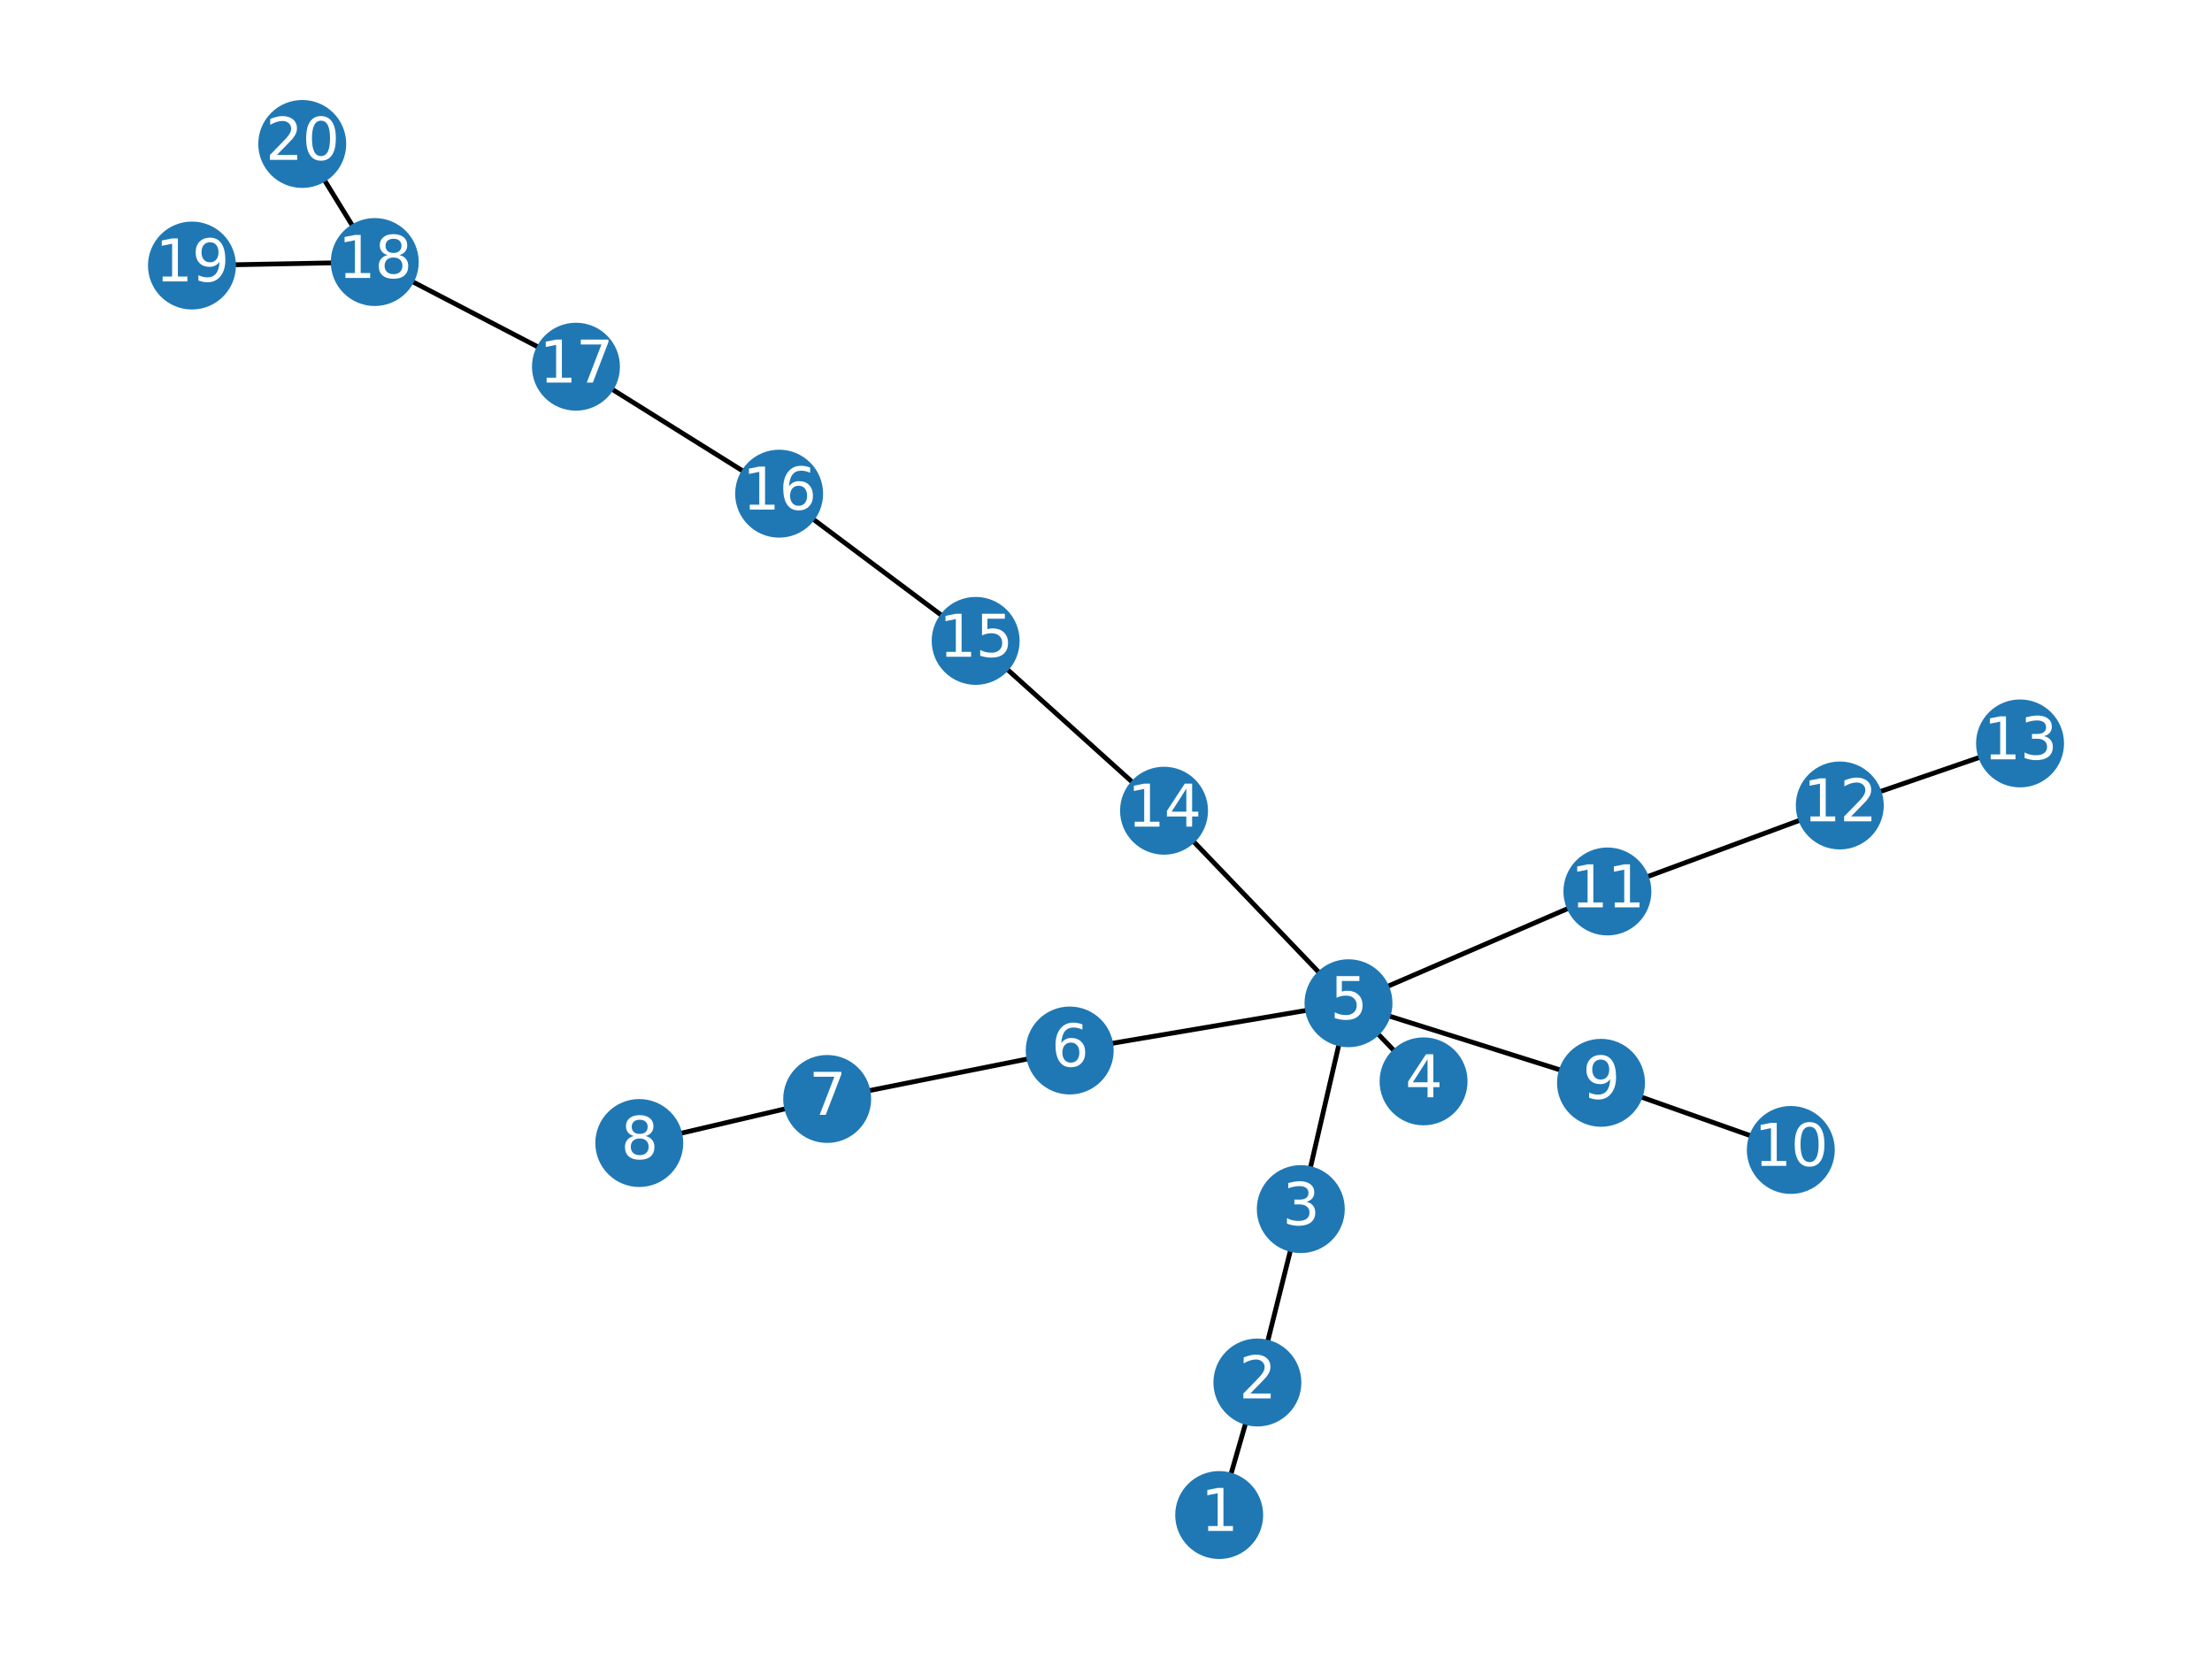 <?xml version="1.0" encoding="utf-8" standalone="no"?>
<!DOCTYPE svg PUBLIC "-//W3C//DTD SVG 1.1//EN"
  "http://www.w3.org/Graphics/SVG/1.1/DTD/svg11.dtd">
<svg xmlns:xlink="http://www.w3.org/1999/xlink" width="460.8pt" height="345.6pt" viewBox="0 0 460.8 345.6" xmlns="http://www.w3.org/2000/svg" version="1.1">
 <defs>
  <style type="text/css">*{stroke-linejoin: round; stroke-linecap: butt}</style>
 </defs>
 <g id="figure_1">
  <g id="patch_1">
   <path d="M 0 345.6 
L 460.8 345.6 
L 460.8 0 
L 0 0 
z
" style="fill: #ffffff"/>
  </g>
  <g id="axes_1">
   <g id="LineCollection_1">
    <path d="M 253.978 315.61 
L 261.936 287.998 
" clip-path="url(#paac869ad0f)" style="fill: none; stroke: #000000"/>
    <path d="M 261.936 287.998 
L 270.98 251.877 
" clip-path="url(#paac869ad0f)" style="fill: none; stroke: #000000"/>
    <path d="M 270.98 251.877 
L 280.915 208.993 
" clip-path="url(#paac869ad0f)" style="fill: none; stroke: #000000"/>
    <path d="M 280.915 208.993 
L 296.556 225.268 
" clip-path="url(#paac869ad0f)" style="fill: none; stroke: #000000"/>
    <path d="M 280.915 208.993 
L 222.84 218.84 
" clip-path="url(#paac869ad0f)" style="fill: none; stroke: #000000"/>
    <path d="M 280.915 208.993 
L 333.517 225.569 
" clip-path="url(#paac869ad0f)" style="fill: none; stroke: #000000"/>
    <path d="M 280.915 208.993 
L 334.851 185.708 
" clip-path="url(#paac869ad0f)" style="fill: none; stroke: #000000"/>
    <path d="M 280.915 208.993 
L 242.49 168.887 
" clip-path="url(#paac869ad0f)" style="fill: none; stroke: #000000"/>
    <path d="M 222.84 218.84 
L 172.317 228.935 
" clip-path="url(#paac869ad0f)" style="fill: none; stroke: #000000"/>
    <path d="M 172.317 228.935 
L 133.173 238.112 
" clip-path="url(#paac869ad0f)" style="fill: none; stroke: #000000"/>
    <path d="M 333.517 225.569 
L 373.058 239.558 
" clip-path="url(#paac869ad0f)" style="fill: none; stroke: #000000"/>
    <path d="M 334.851 185.708 
L 383.261 167.793 
" clip-path="url(#paac869ad0f)" style="fill: none; stroke: #000000"/>
    <path d="M 383.261 167.793 
L 420.813 154.868 
" clip-path="url(#paac869ad0f)" style="fill: none; stroke: #000000"/>
    <path d="M 242.49 168.887 
L 203.248 133.509 
" clip-path="url(#paac869ad0f)" style="fill: none; stroke: #000000"/>
    <path d="M 203.248 133.509 
L 162.306 102.841 
" clip-path="url(#paac869ad0f)" style="fill: none; stroke: #000000"/>
    <path d="M 162.306 102.841 
L 119.982 76.389 
" clip-path="url(#paac869ad0f)" style="fill: none; stroke: #000000"/>
    <path d="M 119.982 76.389 
L 78.067 54.587 
" clip-path="url(#paac869ad0f)" style="fill: none; stroke: #000000"/>
    <path d="M 78.067 54.587 
L 39.987 55.316 
" clip-path="url(#paac869ad0f)" style="fill: none; stroke: #000000"/>
    <path d="M 78.067 54.587 
L 62.963 29.99 
" clip-path="url(#paac869ad0f)" style="fill: none; stroke: #000000"/>
   </g>
   <g id="PathCollection_1">
    <defs>
     <path id="m4bc85f485d" d="M 0 8.66 
C 2.297 8.66 4.5 7.748 6.124 6.124 
C 7.748 4.5 8.66 2.297 8.66 0 
C 8.66 -2.297 7.748 -4.5 6.124 -6.124 
C 4.5 -7.748 2.297 -8.66 0 -8.66 
C -2.297 -8.66 -4.5 -7.748 -6.124 -6.124 
C -7.748 -4.5 -8.66 -2.297 -8.66 0 
C -8.66 2.297 -7.748 4.5 -6.124 6.124 
C -4.5 7.748 -2.297 8.66 0 8.66 
z
" style="stroke: #1f78b4"/>
    </defs>
    <g clip-path="url(#paac869ad0f)">
     <use xlink:href="#m4bc85f485d" x="253.978" y="315.61" style="fill: #1f78b4; stroke: #1f78b4"/>
     <use xlink:href="#m4bc85f485d" x="261.936" y="287.998" style="fill: #1f78b4; stroke: #1f78b4"/>
     <use xlink:href="#m4bc85f485d" x="270.98" y="251.877" style="fill: #1f78b4; stroke: #1f78b4"/>
     <use xlink:href="#m4bc85f485d" x="280.915" y="208.993" style="fill: #1f78b4; stroke: #1f78b4"/>
     <use xlink:href="#m4bc85f485d" x="296.556" y="225.268" style="fill: #1f78b4; stroke: #1f78b4"/>
     <use xlink:href="#m4bc85f485d" x="222.84" y="218.84" style="fill: #1f78b4; stroke: #1f78b4"/>
     <use xlink:href="#m4bc85f485d" x="172.317" y="228.935" style="fill: #1f78b4; stroke: #1f78b4"/>
     <use xlink:href="#m4bc85f485d" x="133.173" y="238.112" style="fill: #1f78b4; stroke: #1f78b4"/>
     <use xlink:href="#m4bc85f485d" x="333.517" y="225.569" style="fill: #1f78b4; stroke: #1f78b4"/>
     <use xlink:href="#m4bc85f485d" x="373.058" y="239.558" style="fill: #1f78b4; stroke: #1f78b4"/>
     <use xlink:href="#m4bc85f485d" x="334.851" y="185.708" style="fill: #1f78b4; stroke: #1f78b4"/>
     <use xlink:href="#m4bc85f485d" x="383.261" y="167.793" style="fill: #1f78b4; stroke: #1f78b4"/>
     <use xlink:href="#m4bc85f485d" x="420.813" y="154.868" style="fill: #1f78b4; stroke: #1f78b4"/>
     <use xlink:href="#m4bc85f485d" x="242.49" y="168.887" style="fill: #1f78b4; stroke: #1f78b4"/>
     <use xlink:href="#m4bc85f485d" x="203.248" y="133.509" style="fill: #1f78b4; stroke: #1f78b4"/>
     <use xlink:href="#m4bc85f485d" x="162.306" y="102.841" style="fill: #1f78b4; stroke: #1f78b4"/>
     <use xlink:href="#m4bc85f485d" x="119.982" y="76.389" style="fill: #1f78b4; stroke: #1f78b4"/>
     <use xlink:href="#m4bc85f485d" x="78.067" y="54.587" style="fill: #1f78b4; stroke: #1f78b4"/>
     <use xlink:href="#m4bc85f485d" x="39.987" y="55.316" style="fill: #1f78b4; stroke: #1f78b4"/>
     <use xlink:href="#m4bc85f485d" x="62.963" y="29.99" style="fill: #1f78b4; stroke: #1f78b4"/>
    </g>
   </g>
   <g id="text_1">
    <g clip-path="url(#paac869ad0f)">
     <!-- 1 -->
     <g style="fill: #ffffff" transform="translate(250.16 318.921) scale(0.12 -0.12)">
      <defs>
       <path id="DejaVuSans-31" d="M 794 531 
L 1825 531 
L 1825 4091 
L 703 3866 
L 703 4441 
L 1819 4666 
L 2450 4666 
L 2450 531 
L 3481 531 
L 3481 0 
L 794 0 
L 794 531 
z
" transform="scale(0.016)"/>
      </defs>
      <use xlink:href="#DejaVuSans-31"/>
     </g>
    </g>
   </g>
   <g id="text_2">
    <g clip-path="url(#paac869ad0f)">
     <!-- 2 -->
     <g style="fill: #ffffff" transform="translate(258.118 291.309) scale(0.12 -0.12)">
      <defs>
       <path id="DejaVuSans-32" d="M 1228 531 
L 3431 531 
L 3431 0 
L 469 0 
L 469 531 
Q 828 903 1448 1529 
Q 2069 2156 2228 2338 
Q 2531 2678 2651 2914 
Q 2772 3150 2772 3378 
Q 2772 3750 2511 3984 
Q 2250 4219 1831 4219 
Q 1534 4219 1204 4116 
Q 875 4013 500 3803 
L 500 4441 
Q 881 4594 1212 4672 
Q 1544 4750 1819 4750 
Q 2544 4750 2975 4387 
Q 3406 4025 3406 3419 
Q 3406 3131 3298 2873 
Q 3191 2616 2906 2266 
Q 2828 2175 2409 1742 
Q 1991 1309 1228 531 
z
" transform="scale(0.016)"/>
      </defs>
      <use xlink:href="#DejaVuSans-32"/>
     </g>
    </g>
   </g>
   <g id="text_3">
    <g clip-path="url(#paac869ad0f)">
     <!-- 3 -->
     <g style="fill: #ffffff" transform="translate(267.163 255.188) scale(0.12 -0.12)">
      <defs>
       <path id="DejaVuSans-33" d="M 2597 2516 
Q 3050 2419 3304 2112 
Q 3559 1806 3559 1356 
Q 3559 666 3084 287 
Q 2609 -91 1734 -91 
Q 1441 -91 1130 -33 
Q 819 25 488 141 
L 488 750 
Q 750 597 1062 519 
Q 1375 441 1716 441 
Q 2309 441 2620 675 
Q 2931 909 2931 1356 
Q 2931 1769 2642 2001 
Q 2353 2234 1838 2234 
L 1294 2234 
L 1294 2753 
L 1863 2753 
Q 2328 2753 2575 2939 
Q 2822 3125 2822 3475 
Q 2822 3834 2567 4026 
Q 2313 4219 1838 4219 
Q 1578 4219 1281 4162 
Q 984 4106 628 3988 
L 628 4550 
Q 988 4650 1302 4700 
Q 1616 4750 1894 4750 
Q 2613 4750 3031 4423 
Q 3450 4097 3450 3541 
Q 3450 3153 3228 2886 
Q 3006 2619 2597 2516 
z
" transform="scale(0.016)"/>
      </defs>
      <use xlink:href="#DejaVuSans-33"/>
     </g>
    </g>
   </g>
   <g id="text_4">
    <g clip-path="url(#paac869ad0f)">
     <!-- 5 -->
     <g style="fill: #ffffff" transform="translate(277.097 212.305) scale(0.12 -0.12)">
      <defs>
       <path id="DejaVuSans-35" d="M 691 4666 
L 3169 4666 
L 3169 4134 
L 1269 4134 
L 1269 2991 
Q 1406 3038 1543 3061 
Q 1681 3084 1819 3084 
Q 2600 3084 3056 2656 
Q 3513 2228 3513 1497 
Q 3513 744 3044 326 
Q 2575 -91 1722 -91 
Q 1428 -91 1123 -41 
Q 819 9 494 109 
L 494 744 
Q 775 591 1075 516 
Q 1375 441 1709 441 
Q 2250 441 2565 725 
Q 2881 1009 2881 1497 
Q 2881 1984 2565 2268 
Q 2250 2553 1709 2553 
Q 1456 2553 1204 2497 
Q 953 2441 691 2322 
L 691 4666 
z
" transform="scale(0.016)"/>
      </defs>
      <use xlink:href="#DejaVuSans-35"/>
     </g>
    </g>
   </g>
   <g id="text_5">
    <g clip-path="url(#paac869ad0f)">
     <!-- 4 -->
     <g style="fill: #ffffff" transform="translate(292.739 228.579) scale(0.12 -0.12)">
      <defs>
       <path id="DejaVuSans-34" d="M 2419 4116 
L 825 1625 
L 2419 1625 
L 2419 4116 
z
M 2253 4666 
L 3047 4666 
L 3047 1625 
L 3713 1625 
L 3713 1100 
L 3047 1100 
L 3047 0 
L 2419 0 
L 2419 1100 
L 313 1100 
L 313 1709 
L 2253 4666 
z
" transform="scale(0.016)"/>
      </defs>
      <use xlink:href="#DejaVuSans-34"/>
     </g>
    </g>
   </g>
   <g id="text_6">
    <g clip-path="url(#paac869ad0f)">
     <!-- 6 -->
     <g style="fill: #ffffff" transform="translate(219.023 222.151) scale(0.12 -0.12)">
      <defs>
       <path id="DejaVuSans-36" d="M 2113 2584 
Q 1688 2584 1439 2293 
Q 1191 2003 1191 1497 
Q 1191 994 1439 701 
Q 1688 409 2113 409 
Q 2538 409 2786 701 
Q 3034 994 3034 1497 
Q 3034 2003 2786 2293 
Q 2538 2584 2113 2584 
z
M 3366 4563 
L 3366 3988 
Q 3128 4100 2886 4159 
Q 2644 4219 2406 4219 
Q 1781 4219 1451 3797 
Q 1122 3375 1075 2522 
Q 1259 2794 1537 2939 
Q 1816 3084 2150 3084 
Q 2853 3084 3261 2657 
Q 3669 2231 3669 1497 
Q 3669 778 3244 343 
Q 2819 -91 2113 -91 
Q 1303 -91 875 529 
Q 447 1150 447 2328 
Q 447 3434 972 4092 
Q 1497 4750 2381 4750 
Q 2619 4750 2861 4703 
Q 3103 4656 3366 4563 
z
" transform="scale(0.016)"/>
      </defs>
      <use xlink:href="#DejaVuSans-36"/>
     </g>
    </g>
   </g>
   <g id="text_7">
    <g clip-path="url(#paac869ad0f)">
     <!-- 7 -->
     <g style="fill: #ffffff" transform="translate(168.5 232.247) scale(0.12 -0.12)">
      <defs>
       <path id="DejaVuSans-37" d="M 525 4666 
L 3525 4666 
L 3525 4397 
L 1831 0 
L 1172 0 
L 2766 4134 
L 525 4134 
L 525 4666 
z
" transform="scale(0.016)"/>
      </defs>
      <use xlink:href="#DejaVuSans-37"/>
     </g>
    </g>
   </g>
   <g id="text_8">
    <g clip-path="url(#paac869ad0f)">
     <!-- 8 -->
     <g style="fill: #ffffff" transform="translate(129.355 241.423) scale(0.12 -0.12)">
      <defs>
       <path id="DejaVuSans-38" d="M 2034 2216 
Q 1584 2216 1326 1975 
Q 1069 1734 1069 1313 
Q 1069 891 1326 650 
Q 1584 409 2034 409 
Q 2484 409 2743 651 
Q 3003 894 3003 1313 
Q 3003 1734 2745 1975 
Q 2488 2216 2034 2216 
z
M 1403 2484 
Q 997 2584 770 2862 
Q 544 3141 544 3541 
Q 544 4100 942 4425 
Q 1341 4750 2034 4750 
Q 2731 4750 3128 4425 
Q 3525 4100 3525 3541 
Q 3525 3141 3298 2862 
Q 3072 2584 2669 2484 
Q 3125 2378 3379 2068 
Q 3634 1759 3634 1313 
Q 3634 634 3220 271 
Q 2806 -91 2034 -91 
Q 1263 -91 848 271 
Q 434 634 434 1313 
Q 434 1759 690 2068 
Q 947 2378 1403 2484 
z
M 1172 3481 
Q 1172 3119 1398 2916 
Q 1625 2713 2034 2713 
Q 2441 2713 2670 2916 
Q 2900 3119 2900 3481 
Q 2900 3844 2670 4047 
Q 2441 4250 2034 4250 
Q 1625 4250 1398 4047 
Q 1172 3844 1172 3481 
z
" transform="scale(0.016)"/>
      </defs>
      <use xlink:href="#DejaVuSans-38"/>
     </g>
    </g>
   </g>
   <g id="text_9">
    <g clip-path="url(#paac869ad0f)">
     <!-- 9 -->
     <g style="fill: #ffffff" transform="translate(329.7 228.881) scale(0.12 -0.12)">
      <defs>
       <path id="DejaVuSans-39" d="M 703 97 
L 703 672 
Q 941 559 1184 500 
Q 1428 441 1663 441 
Q 2288 441 2617 861 
Q 2947 1281 2994 2138 
Q 2813 1869 2534 1725 
Q 2256 1581 1919 1581 
Q 1219 1581 811 2004 
Q 403 2428 403 3163 
Q 403 3881 828 4315 
Q 1253 4750 1959 4750 
Q 2769 4750 3195 4129 
Q 3622 3509 3622 2328 
Q 3622 1225 3098 567 
Q 2575 -91 1691 -91 
Q 1453 -91 1209 -44 
Q 966 3 703 97 
z
M 1959 2075 
Q 2384 2075 2632 2365 
Q 2881 2656 2881 3163 
Q 2881 3666 2632 3958 
Q 2384 4250 1959 4250 
Q 1534 4250 1286 3958 
Q 1038 3666 1038 3163 
Q 1038 2656 1286 2365 
Q 1534 2075 1959 2075 
z
" transform="scale(0.016)"/>
      </defs>
      <use xlink:href="#DejaVuSans-39"/>
     </g>
    </g>
   </g>
   <g id="text_10">
    <g clip-path="url(#paac869ad0f)">
     <!-- 10 -->
     <g style="fill: #ffffff" transform="translate(365.423 242.869) scale(0.12 -0.12)">
      <defs>
       <path id="DejaVuSans-30" d="M 2034 4250 
Q 1547 4250 1301 3770 
Q 1056 3291 1056 2328 
Q 1056 1369 1301 889 
Q 1547 409 2034 409 
Q 2525 409 2770 889 
Q 3016 1369 3016 2328 
Q 3016 3291 2770 3770 
Q 2525 4250 2034 4250 
z
M 2034 4750 
Q 2819 4750 3233 4129 
Q 3647 3509 3647 2328 
Q 3647 1150 3233 529 
Q 2819 -91 2034 -91 
Q 1250 -91 836 529 
Q 422 1150 422 2328 
Q 422 3509 836 4129 
Q 1250 4750 2034 4750 
z
" transform="scale(0.016)"/>
      </defs>
      <use xlink:href="#DejaVuSans-31"/>
      <use xlink:href="#DejaVuSans-30" x="63.623"/>
     </g>
    </g>
   </g>
   <g id="text_11">
    <g clip-path="url(#paac869ad0f)">
     <!-- 11 -->
     <g style="fill: #ffffff" transform="translate(327.216 189.019) scale(0.12 -0.12)">
      <use xlink:href="#DejaVuSans-31"/>
      <use xlink:href="#DejaVuSans-31" x="63.623"/>
     </g>
    </g>
   </g>
   <g id="text_12">
    <g clip-path="url(#paac869ad0f)">
     <!-- 12 -->
     <g style="fill: #ffffff" transform="translate(375.626 171.104) scale(0.12 -0.12)">
      <use xlink:href="#DejaVuSans-31"/>
      <use xlink:href="#DejaVuSans-32" x="63.623"/>
     </g>
    </g>
   </g>
   <g id="text_13">
    <g clip-path="url(#paac869ad0f)">
     <!-- 13 -->
     <g style="fill: #ffffff" transform="translate(413.178 158.179) scale(0.12 -0.12)">
      <use xlink:href="#DejaVuSans-31"/>
      <use xlink:href="#DejaVuSans-33" x="63.623"/>
     </g>
    </g>
   </g>
   <g id="text_14">
    <g clip-path="url(#paac869ad0f)">
     <!-- 14 -->
     <g style="fill: #ffffff" transform="translate(234.855 172.199) scale(0.12 -0.12)">
      <use xlink:href="#DejaVuSans-31"/>
      <use xlink:href="#DejaVuSans-34" x="63.623"/>
     </g>
    </g>
   </g>
   <g id="text_15">
    <g clip-path="url(#paac869ad0f)">
     <!-- 15 -->
     <g style="fill: #ffffff" transform="translate(195.613 136.82) scale(0.12 -0.12)">
      <use xlink:href="#DejaVuSans-31"/>
      <use xlink:href="#DejaVuSans-35" x="63.623"/>
     </g>
    </g>
   </g>
   <g id="text_16">
    <g clip-path="url(#paac869ad0f)">
     <!-- 16 -->
     <g style="fill: #ffffff" transform="translate(154.671 106.152) scale(0.12 -0.12)">
      <use xlink:href="#DejaVuSans-31"/>
      <use xlink:href="#DejaVuSans-36" x="63.623"/>
     </g>
    </g>
   </g>
   <g id="text_17">
    <g clip-path="url(#paac869ad0f)">
     <!-- 17 -->
     <g style="fill: #ffffff" transform="translate(112.347 79.7) scale(0.12 -0.12)">
      <use xlink:href="#DejaVuSans-31"/>
      <use xlink:href="#DejaVuSans-37" x="63.623"/>
     </g>
    </g>
   </g>
   <g id="text_18">
    <g clip-path="url(#paac869ad0f)">
     <!-- 18 -->
     <g style="fill: #ffffff" transform="translate(70.432 57.899) scale(0.12 -0.12)">
      <use xlink:href="#DejaVuSans-31"/>
      <use xlink:href="#DejaVuSans-38" x="63.623"/>
     </g>
    </g>
   </g>
   <g id="text_19">
    <g clip-path="url(#paac869ad0f)">
     <!-- 19 -->
     <g style="fill: #ffffff" transform="translate(32.352 58.627) scale(0.12 -0.12)">
      <use xlink:href="#DejaVuSans-31"/>
      <use xlink:href="#DejaVuSans-39" x="63.623"/>
     </g>
    </g>
   </g>
   <g id="text_20">
    <g clip-path="url(#paac869ad0f)">
     <!-- 20 -->
     <g style="fill: #ffffff" transform="translate(55.328 33.301) scale(0.12 -0.12)">
      <use xlink:href="#DejaVuSans-32"/>
      <use xlink:href="#DejaVuSans-30" x="63.623"/>
     </g>
    </g>
   </g>
  </g>
 </g>
 <defs>
  <clipPath id="paac869ad0f">
   <rect x="0" y="0" width="460.8" height="345.6"/>
  </clipPath>
 </defs>
</svg>
